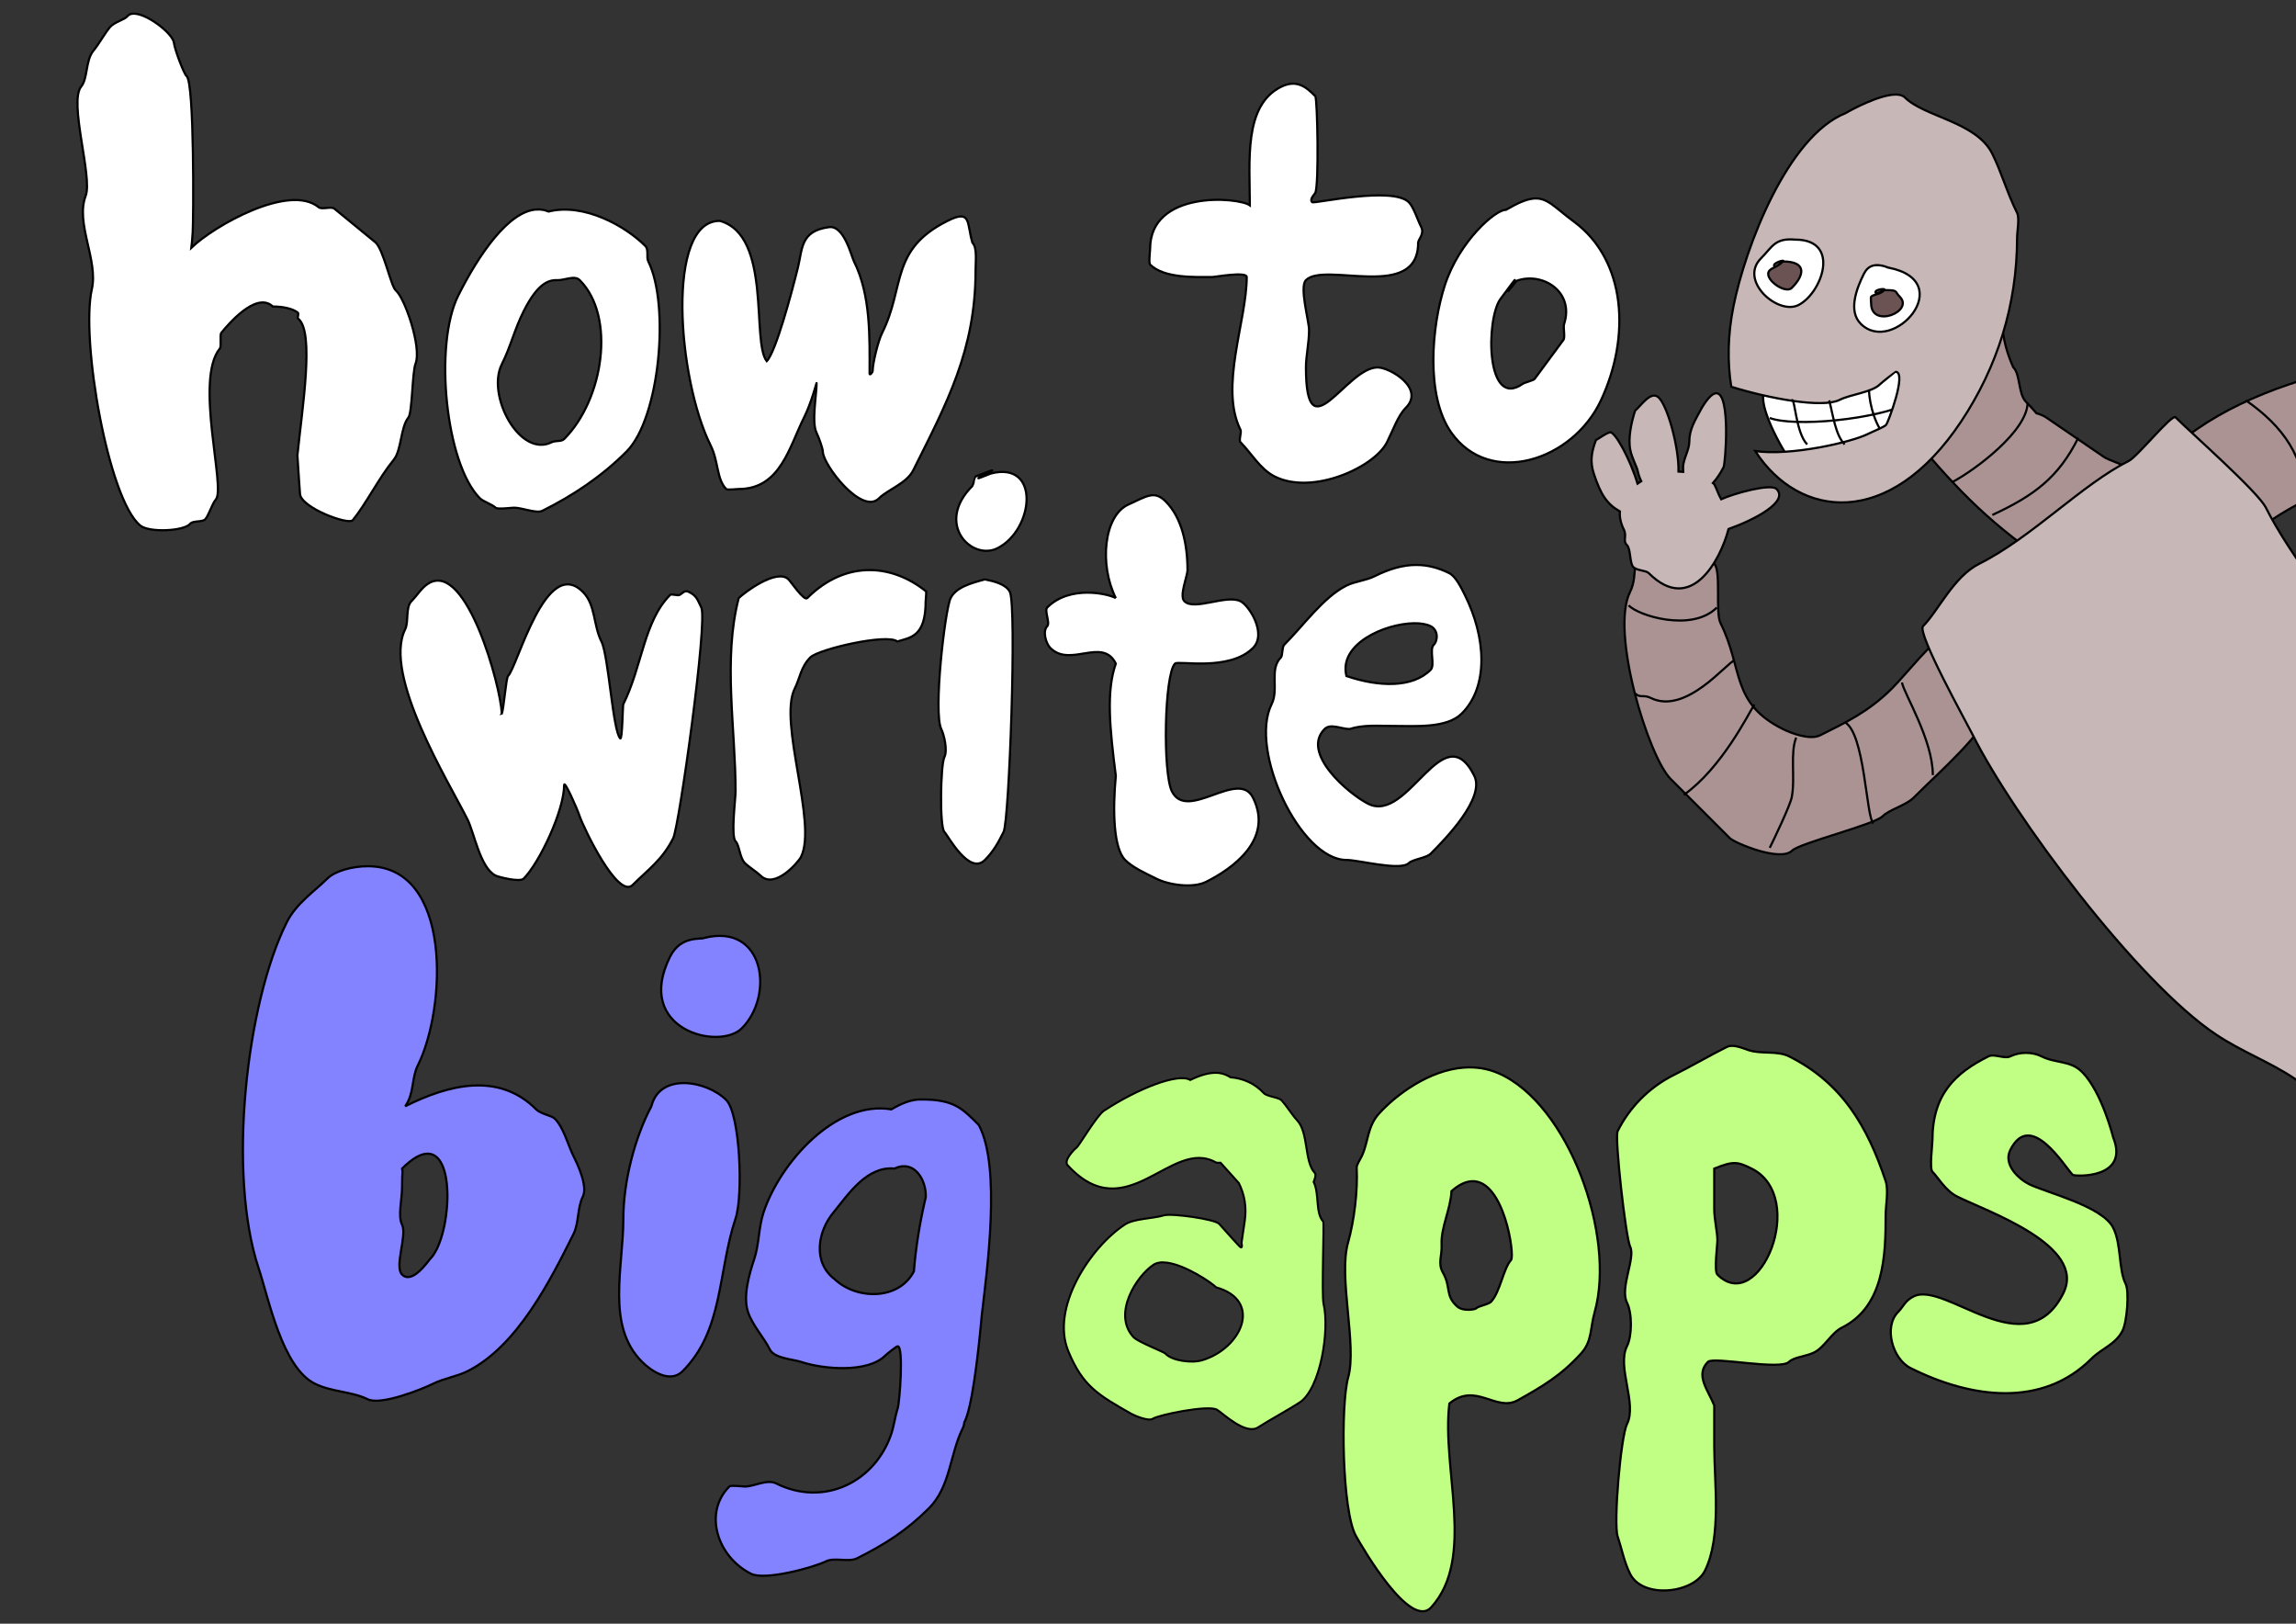 <?xml version="1.0" encoding="UTF-8" standalone="no"?>
<!-- Created with Inkscape (http://www.inkscape.org/) -->

<svg
   xmlns:dc="http://purl.org/dc/elements/1.1/"
   xmlns:cc="http://creativecommons.org/ns#"
   xmlns:rdf="http://www.w3.org/1999/02/22-rdf-syntax-ns#"
   xmlns:svg="http://www.w3.org/2000/svg"
   xmlns="http://www.w3.org/2000/svg"
   xmlns:sodipodi="http://sodipodi.sourceforge.net/DTD/sodipodi-0.dtd"
   xmlns:inkscape="http://www.inkscape.org/namespaces/inkscape"
   width="1052.362"
   height="744.094"
   id="svg2"
   version="1.1"
   inkscape:version="0.48.1 r9760"
   sodipodi:docname="how_to_write_big_apps.svg"
   inkscape:export-filename="/home/substack/media/vector/do_not_write_big_apps/how_to_write_big_apps.png"
   inkscape:export-xdpi="87.569527"
   inkscape:export-ydpi="87.569527">
  <rect width="100%" height="100%" fill="#333333" stroke="none"/>
  <defs
     id="defs4" />
  <sodipodi:namedview
     id="base"
     pagecolor="#abf1da"
     bordercolor="#666666"
     borderopacity="1.0"
     inkscape:pageopacity="1"
     inkscape:pageshadow="2"
     inkscape:zoom="0.49497475"
     inkscape:cx="715.41332"
     inkscape:cy="271.67069"
     inkscape:document-units="px"
     inkscape:current-layer="layer1"
     showgrid="false"
     inkscape:window-width="1364"
     inkscape:window-height="766"
     inkscape:window-x="0"
     inkscape:window-y="0"
     inkscape:window-maximized="0" />
  <g
     inkscape:label="Layer 1"
     inkscape:groupmode="layer"
     id="layer1"
     transform="translate(0,-308.268)">
    <path
       style="fill:#ffffff;stroke:#000000;stroke-width:1px;stroke-linecap:butt;stroke-linejoin:miter;stroke-opacity:1;fill-opacity:1"
       d="m 807.112,170.328 c -0.023,-0.978 1.01,3.462 1.01,12.122 0,8.513 10.958,28.131 16.162,33.335 0.074,0.074 7.488,-3.239 9.091,-4.041 6.702,-3.351 18.418,-3.266 23.234,-8.081 3.911,-3.911 19.792,-2.62 24.244,-7.071 1.77,-1.77 2.689,-34.686 1.01,-36.365 -1.351,-1.351 -9.405,2.02 -11.112,2.02 -21.536,0 -41.877,12.434 -63.64,8.081 z"
       id="path4309"
       inkscape:connector-curvature="0"
       transform="translate(0,308.268)" />
    <path
       style="fill:#ac9393;fill-opacity:1;stroke:#000000;stroke-width:1px;stroke-linecap:butt;stroke-linejoin:miter;stroke-opacity:1"
       d="m 911.438,139.812 c -5.395,5.395 -23.118,30.73 -26,43.125 -5.098,5.469 -10.009,11.368 -12.125,13.25 20.99,24.926 35.472,41.334 63.781,60.656 5.535,3.778 7.7,8.933 12.469,12.188 0.744,0.508 35.728,-41.588 39.188,-46.656 2.388,-3.499 -21.104,-10.696 -24.25,-12.844 -8.199,-5.596 -18.248,-12.49 -26.688,-18.25 -1.251,-0.854 -2.785,-1.426 -4.438,-1.906 -2.196,-2.64 -4.531,-4.999 -4.812,-5.281 -3.523,-3.523 -2.543,-12.543 -5.719,-15.719 -0.028,-0.028 -0.066,-0.035 -0.094,-0.062 -5.95,-13.519 -4.48,-19.76 -7.272,-33.551 z"
       transform="translate(0,308.268)"
       id="path4074"
       inkscape:connector-curvature="0"
       sodipodi:nodetypes="cccssssscssccc" />
    <path
       style="fill:#ffffff;stroke:#000000;stroke-width:1px;stroke-linecap:butt;stroke-linejoin:miter;stroke-opacity:1"
       d="m 60.472,314.587 c -0.85,0.134 -1.544,0.49 -2.056,1.114 -1.344,1.639 -6.097,2.662 -8.099,5.104 -2.372,2.893 -4.975,7.637 -7.566,10.798 -3.587,4.375 -2.448,12.571 -5.541,16.344 -5.81,7.087 5.326,41.508 2.066,50.04 -4.823,12.623 5.828,29.526 2.823,42.774 -5.216,22.997 7.469,96.271 22.191,108.341 4.096,3.358 20.094,2.606 22.905,-0.824 1.281,-1.562 5.668,-0.57 6.949,-2.133 1.723,-2.101 2.932,-6.748 4.847,-9.084 4.452,-5.431 -9.908,-54.834 1.764,-69.073 0.887,-1.083 -0.162,-6.181 0.725,-7.263 3.123,-3.81 15.588,-18.566 23.178,-12.344 0.133,0.109 0.283,0.233 0.413,0.367 4.571,-0.07 9.272,1.03 11.391,2.766 0.737,0.604 -0.453,2.257 0.283,2.861 7.48,6.132 1.731,41.154 -0.433,62.535 0.583,8.604 0.956,15.364 1.196,17.781 0.626,6.321 22.221,14.337 24.171,11.957 6.081,-7.418 11.947,-19.348 18.799,-27.706 3.554,-4.335 3.122,-14.962 6.692,-19.316 1.847,-2.253 1.718,-20.591 3.298,-24.727 2.883,-7.545 -4.98,-30.199 -9.069,-33.551 -2.201,-1.804 -5.708,-19.052 -9.376,-22.058 l -18.729,-15.354 c -1.562,-1.281 -5.701,0.556 -7.263,-0.725 -13.446,-11.023 -47.911,8.516 -58.327,18.588 0.162,-1.164 0.358,-3.284 0.613,-7.126 0.344,-5.17 0.843,-68.542 -2.78,-71.512 -1.302,-1.068 -5.536,-12.46 -5.809,-15.22 -0.436,-4.399 -13.303,-14.296 -19.254,-13.355 z"
       id="path2985"
       inkscape:connector-curvature="0" />
    <path
       style="fill:#ffffff;fill-opacity:1;stroke:#000000;stroke-width:1px;stroke-linecap:butt;stroke-linejoin:miter;stroke-opacity:1"
       d="m 245.996,404.272 c -12.842,0.656 -26.551,20.633 -36,39.531 -11.118,22.235 -5.911,76.933 10,92.844 1.472,1.472 5.684,2.809 7.156,4.281 0.863,0.863 7.208,0 8.562,0 3.519,0 10.19,2.764 12.844,1.438 13.949,-6.974 26.954,-15.517 38.594,-27.156 15.373,-15.373 19.855,-67.414 10,-87.125 -1.043,-2.086 0.402,-5.317 -1.438,-7.156 -9.097,-9.097 -28.075,-19.77 -44.281,-15.719 -1.785,-0.754 -3.603,-1.031 -5.438,-0.938 z m 16.406,31.344 c 1.279,-0.069 2.429,0.147 3.312,1.031 16.645,16.645 10.937,54.751 -7.156,72.844 -1.267,1.267 -3.966,0.577 -5.688,1.438 -14.658,7.329 -29.996,-21.477 -22.875,-35.719 4.142,-8.284 5.661,-15.603 10,-24.281 6.89,-13.781 12.142,-14.409 15.719,-14.281 2.083,0 4.556,-0.916 6.688,-1.031 z"
       id="path2990"
       inkscape:connector-curvature="0" />
    <path
       style="fill:#ffffff;fill-opacity:1;stroke:#000000;stroke-width:1px;stroke-linecap:butt;stroke-linejoin:miter;stroke-opacity:1"
       d="m 330,409.505 c -25.057,-0.383 -19.442,72.544 -4.286,102.857 3.667,7.333 2.713,15.57 7.143,20 0.557,0.557 4.843,0 5.714,0 19.061,0 23.093,-19.043 30,-32.857 3.386,-6.772 5.714,-16.098 5.714,-15.714 0,5.473 -2.405,18.047 0,22.857 1.104,2.207 2.857,7.263 2.857,8.571 0,5.911 17.853,29.289 25.714,21.429 4.088,-4.088 12.692,-6.812 15.714,-12.857 15.311,-30.623 28.571,-55.17 28.571,-91.429 0,-4.43 0.828,-10.601 -1.429,-12.857 -2.696,-8.727 -0.258,-15.668 -11.429,-10 -26.38,13.19 -19.345,30.118 -30,51.429 -1.873,3.745 -4.286,13.948 -4.286,17.143 0,0.952 -1.429,2.381 -1.429,1.429 0,-16.225 0.675,-35.792 -7.143,-51.429 -1.219,-2.438 -4.508,-16.619 -11.429,-15.714 -13.147,1.718 -12.147,9.891 -14.286,18.571 -2.857,11.598 -10.143,38.715 -14.286,42.857 -7.099,-9.152 2.467,-57.502 -21.429,-64.286 z"
       id="path2995"
       inkscape:connector-curvature="0"
       sodipodi:nodetypes="cssssssssssccsssssscc" />
    <path
       style="fill:#ffffff;fill-opacity:1;stroke:#000000;stroke-width:1px;stroke-linecap:butt;stroke-linejoin:miter;stroke-opacity:1"
       d="m 572.857,402.362 c -5.25,-3.801 -45.714,-7.081 -45.714,20 0,1.119 -0.713,6.43 0,7.143 6.415,6.415 20.869,5.714 28.571,5.714 0.981,0 15.714,-2.646 15.714,0 0,20.12 -12.633,50.448 -2.857,70 0.595,1.189 -0.906,4.808 0,5.714 4.83,4.83 9.04,12.377 15.714,15.714 17.4,8.7 45.725,-4.306 51.429,-15.714 2.822,-5.644 5.065,-12.207 8.571,-15.714 9.059,-9.059 -7.339,-18.571 -12.857,-18.571 -14.506,0 -32.857,40.199 -32.857,0 0,-5.243 1.429,-11.145 1.429,-17.143 0,-4.104 -4.518,-19.767 -1.429,-22.857 C 607.267,427.953 650,446.6 650,419.505 c 0,-1.494 2.976,-4.048 1.429,-7.143 -1.857,-3.713 -3.5,-9.214 -5.714,-11.429 -7.416,-7.416 -43.489,0.796 -44.286,0 -1.341,-1.341 1.079,-3.587 1.429,-4.286 1.743,-3.486 0.98,-43.305 0,-44.286 -3.705,-3.705 -8.163,-8.061 -15.714,-4.286 -17.201,8.601 -14.286,34.033 -14.286,54.286 z"
       id="path2997"
       inkscape:connector-curvature="0" />
    <path
       style="fill:#ffffff;fill-opacity:1;stroke:#000000;stroke-width:1px;stroke-linecap:butt;stroke-linejoin:miter;stroke-opacity:1"
       d="m 702.372,399.321 c -3.048,0.413 -6.812,2 -12.124,5.112 -4.69,-0.201 -21.448,14.361 -28.01,34.556 -6.084,18.724 -8.916,50.645 2.924,67.473 17.708,25.169 55.599,13.025 68.582,-14.657 13.711,-29.235 11.633,-64.253 -12.341,-81.951 -9.038,-6.672 -12.326,-11.442 -19.031,-10.534 z m -8.045,37.238 c -0.068,0.389 -7.446,10.957 0.816,0.383 11.76,-4.251 26.601,4.92 21.757,19.825 -0.518,1.594 0.587,6.05 -0.325,7.286 l -13.203,17.884 c -0.445,0.602 -4.639,1.674 -5.446,2.242 -17.041,11.989 -16.874,-29.863 -10.19,-38.917 5.139,-6.961 6.621,-8.88 6.59,-8.703 z"
       id="path2999"
       inkscape:connector-curvature="0" />
    <path
       style="fill:#ffffff;fill-opacity:1;stroke:#000000;stroke-width:1px;stroke-linecap:butt;stroke-linejoin:miter;stroke-opacity:1"
       d="m 230,635.219 c -0.64,-13.067 -15.953,-68.452 -32.857,-60 -3.614,1.807 -5.851,5.851 -8.571,8.571 -2.749,2.749 -1.19,9.523 -2.857,12.857 -10.449,20.897 20.117,70.235 28.571,87.143 3.099,6.197 5.807,22.189 12.857,25.714 1.393,0.696 11.12,3.166 12.857,1.429 7.292,-7.292 18.571,-31.285 18.571,-42.857 0,-2.697 5.937,10.668 7.143,14.286 1.64,4.92 17.482,38.233 24.286,31.429 6.826,-6.826 13.597,-11.48 18.571,-21.429 2.697,-5.394 15.922,-99.585 12.857,-105.714 -1.844,-3.688 -2.013,-5.292 -5.714,-7.143 -1.957,-0.978 -2.969,0.77 -4.286,1.429 -0.863,0.431 -3.625,-0.66 -4.286,0 -12.017,12.017 -12.848,32.84 -21.429,50 -0.343,0.685 -0.439,16.704 -1.429,15.714 -3.404,-3.404 -5.362,-37.867 -8.571,-44.286 -3.902,-7.803 -2.633,-16.919 -8.571,-22.857 -16.956,-16.956 -29.858,34.144 -34.286,38.571 -0.924,0.924 -1.98,15.389 -2.857,17.143 z"
       id="path3004"
       inkscape:connector-curvature="0" />
    <path
       style="fill:#ffffff;fill-opacity:1;stroke:#000000;stroke-width:1px;stroke-linecap:butt;stroke-linejoin:miter;stroke-opacity:1"
       d="m 398.804,569.518 c -9.919,-0.066 -19.96,3.991 -28.812,12.844 -1.463,1.463 -7.423,-7.423 -8.562,-8.562 -5.287,-5.287 -20.395,6.114 -22.844,8.562 -7.301,28.024 -1.438,59.722 -1.438,88.562 0,3.369 -2.232,20.643 0,22.875 1.781,1.781 1.87,7.588 4.281,10 1.585,1.585 5.815,4.378 7.156,5.719 6.441,6.441 17.292,-6.052 18.562,-8.594 7.604,-15.208 -10.539,-61.798 -2.875,-77.125 2.443,-4.887 2.743,-9.868 7.156,-14.281 3.797,-3.797 35.244,-11.05 39.844,-7.281 6.112,-1.844 13,-2.206 13,-18.438 0,-0.62 0.288,-2.965 0.25,-4.469 -7.831,-6.297 -16.733,-9.753 -25.719,-9.812 z"
       id="path3006"
       inkscape:connector-curvature="0" />
    <path
       style="fill:#ffffff;fill-opacity:1;stroke:#000000;stroke-width:1px;stroke-linecap:butt;stroke-linejoin:miter;stroke-opacity:1"
       d="m 451.429,573.791 c -6.678,1.789 -13.262,3.666 -15.714,8.571 -2.565,5.13 -8.041,52.49 -4.286,60 1.225,2.45 2.991,9.732 1.429,12.857 -1.783,3.566 -2.275,32.011 0,34.286 1.603,1.603 11.335,20.094 18.571,12.857 3.892,-3.892 6.019,-7.752 8.571,-12.857 2.6,-5.2 6.08,-103.554 2.857,-110 -1.777,-3.553 -7.324,-4.893 -11.429,-5.714 z"
       id="path3008"
       inkscape:connector-curvature="0" />
    <path
       style="fill:#ffffff;fill-opacity:1;stroke:#000000;stroke-width:1px;stroke-linecap:butt;stroke-linejoin:miter;stroke-opacity:1"
       d="m 454.286,525.219 c -18.49,7.492 14.546,-7.247 -7.143,1.429 -0.071,0.028 -1.254,4.111 -1.429,4.286 -17.366,17.366 -0.325,34.448 11.429,28.571 16.643,-8.321 20.017,-40.004 -2.857,-34.286 z"
       id="path3010"
       inkscape:connector-curvature="0" />
    <path
       style="fill:#ffffff;fill-opacity:1;stroke:#000000;stroke-width:1px;stroke-linecap:butt;stroke-linejoin:miter;stroke-opacity:1"
       d="m 511.429,582.362 c -3.569,-2.036 -21.092,-6.051 -31.429,4.286 -1.429,1.429 1.429,7.143 0,8.571 -2.255,2.255 -0.617,7.955 1.429,10 9.181,9.181 23.84,-5.177 30,7.143 -4.483,12.685 -2.773,29.75 0,51.429 -1.498,15.783 -1.103,33.183 4.286,38.571 3.477,3.477 8.919,5.888 14.286,8.571 5.698,2.849 16.655,4.53 22.857,1.429 11.577,-5.789 31.12,-19.189 21.429,-38.571 -6.673,-13.345 -30.099,11.23 -37.143,-2.857 -4.249,-8.497 -3.5,-53.642 1.429,-58.571 1.482,-1.482 24.883,3.688 35.714,-7.143 6.501,-6.501 -1.696,-19.419 -5.714,-21.429 -6.466,-3.233 -21.195,4.519 -25.714,0 -2.464,-2.464 1.429,-11.494 1.429,-14.286 0,-11.64 -2.552,-23.981 -10,-31.429 -5.165,-5.165 -8.446,-2.538 -17.143,1.429 -11.201,5.108 -13.402,27.481 -5.714,42.857 z"
       id="path3038"
       inkscape:connector-curvature="0"
       sodipodi:nodetypes="csssccssssssssssssc" />
    <path
       style="fill:#ffffff;fill-opacity:1;stroke:#000000;stroke-width:1px;stroke-linecap:butt;stroke-linejoin:miter;stroke-opacity:1"
       d="m 649.321,567.165 c -6.315,-0.032 -12.611,1.837 -19.312,5.188 -3.864,1.932 -9.011,2.349 -12.875,4.281 -10.547,5.273 -19.671,18.265 -28.562,27.156 -0.937,0.937 -0.722,5.003 -1.438,5.719 -5.531,5.531 -0.827,14.529 -4.281,21.438 -10.559,21.117 13.106,71.406 34.281,71.406 5.46,0 24.85,5.181 28.594,1.438 1.708,-1.708 8.078,-2.359 10,-4.281 6.708,-6.708 25.093,-25.532 20,-35.719 -14.225,-28.451 -30.125,22.078 -48.594,12.844 -8.873,-4.437 -31.049,-23.232 -20,-34.281 2.694,-2.694 7.628,0 11.438,0 6.471,-2.062 13.286,-1.406 20,-1.406 10.372,0 24.565,1.153 31.438,-5.719 12.504,-12.504 11.011,-35.071 1.406,-54.281 -1.536,-3.072 -4.118,-8.497 -7.125,-10 -5.137,-2.568 -10.057,-3.756 -14.969,-3.781 z m -1.312,26.719 c 3.108,-0.055 5.815,0.392 7.719,1.344 3.561,1.781 3.373,6.596 1.406,8.562 -2.143,2.143 0.737,9.295 -1.406,11.438 -8.285,8.285 -23.538,7.952 -38.594,2.844 -3.666,-14.663 17.406,-23.947 30.875,-24.188 z"
       id="path3069"
       inkscape:connector-curvature="0" />
    <path
       style="fill:#8383ff;fill-opacity:1;stroke:#000000;stroke-width:1px;stroke-linecap:butt;stroke-linejoin:miter;stroke-opacity:1"
       d="m 168.567,705.232 c -6.902,0 -14.974,2.099 -18.562,5.688 -5.554,5.554 -14.199,11.274 -18.562,20 -18.684,37.368 -27.269,115.411 -12.875,158.594 4.585,13.754 10.716,45.342 25.719,52.844 7.656,3.828 17.116,3.573 24.281,7.156 5.881,2.94 24.749,-4.531 30,-7.156 4.837,-2.418 10.786,-3.252 15.719,-5.719 22.979,-11.49 38.277,-42.272 48.562,-62.844 2.584,-5.168 1.69,-11.975 4.281,-17.156 2.384,-4.769 -2.434,-14.869 -4.281,-18.562 -2.516,-5.031 -4.458,-13.051 -8.562,-17.156 -1.499,-1.499 -6.329,-2.048 -8.562,-4.281 -17.153,-17.153 -40.027,-11.393 -60,-1.406 4.161,-5.834 2.896,-12.949 5.719,-18.594 13.192,-26.383 15.983,-91.406 -22.875,-91.406 z m 27.562,131.719 c 13.205,0.234 10.283,38.998 1,48.281 -0.844,0.844 -8.143,11.825 -12.844,7.125 -3.665,-3.665 2.411,-18.022 0,-22.844 -2.019,-4.039 0,-11.474 0,-17.156 0,-3.893 0.097,-6.069 0.219,-7.25 -0.071,-0.445 -0.138,-0.786 -0.219,-1.312 4.882,-4.882 8.796,-6.898 11.844,-6.844 z"
       id="path3113"
       inkscape:connector-curvature="0" />
    <path
       style="fill:#8383ff;fill-opacity:1;stroke:#000000;stroke-width:1px;stroke-linecap:butt;stroke-linejoin:miter;stroke-opacity:1"
       d="m 298.571,815.219 c -7.747,14.554 -12.857,34.832 -12.857,51.429 0,22.709 -8.038,49.105 8.571,65.714 4.119,4.119 12.777,10.081 18.571,4.286 18.748,-18.748 16.106,-45.46 24.286,-70 3.561,-10.682 2.079,-47.921 -4.286,-54.286 -8.921,-8.921 -30.399,-12.688 -34.286,2.857 z"
       id="path3117"
       inkscape:connector-curvature="0" />
    <path
       style="fill:#8383ff;fill-opacity:1;stroke:#000000;stroke-width:1px;stroke-linecap:butt;stroke-linejoin:miter;stroke-opacity:1"
       d="m 322.857,738.076 c -1.209,0.866 -10.773,-1.312 -15.714,8.571 -16.736,33.471 22.485,43.229 32.857,32.857 15.012,-15.012 10.43,-48.322 -17.143,-41.429 z"
       id="path3119"
       inkscape:connector-curvature="0" />
    <path
       style="fill:#8383ff;fill-opacity:1;stroke:#000000;stroke-width:1px;stroke-linecap:butt;stroke-linejoin:miter;stroke-opacity:1"
       d="m 421.688,812.125 c -3.591,0.036 -7.894,1.393 -13.125,4.531 -25.498,-4.303 -50.988,24.402 -58.562,47.125 -2.36,7.08 -2.021,14.655 -4.281,21.438 -2.133,6.4 -5.331,16.914 -2.875,24.281 2.048,6.144 7.207,11.57 10,17.156 2.09,4.179 10.603,4.482 14.312,5.719 10.207,3.402 30.515,5.172 38.562,-2.875 0.628,-0.628 5.149,-4.281 5.719,-4.281 2.869,0 0.903,25.854 0,28.562 -1.212,3.637 -1.626,7.691 -2.875,11.438 -7.378,22.133 -30.843,33.844 -52.844,22.844 -4.142,-2.071 -10.132,1.438 -14.281,1.438 -1.119,0 -6.443,-0.713 -7.156,0 -11.986,11.986 -5.57,32.215 10,40 6.4,3.2 28.765,-2.961 34.281,-5.719 3.892,-1.946 10.367,0.551 14.281,-1.406 12.499,-6.25 22.632,-12.632 32.875,-22.875 9.984,-9.984 9.529,-24.746 15.719,-37.125 0.301,-0.603 0.459,-1.357 0.531,-2.219 8.2e-4,-0.01 -7.9e-4,-0.021 0,-0.031 3.429,-6.311 6.241,-29.55 8.031,-49.188 2.289,-19.852 9.016,-67.987 -1.406,-87.156 -7.581,-7.581 -11.344,-11.814 -26.906,-11.656 z m -7.719,30.594 c 6.669,-0.317 10.648,7.58 10.344,14.188 -2.649,11.279 -4.505,22.389 -5.438,34 -6.894,13.352 -26.346,13.076 -36.344,3.562 -10.186,-7.666 -7.782,-22.062 -0.344,-30.781 6.914,-8.588 15.323,-21.113 27.812,-19.906 1.409,-0.682 2.734,-1.004 3.969,-1.062 z"
       id="path3121"
       inkscape:connector-curvature="0" />
    <path
       style="fill:#c0ff83;stroke:#000000;stroke-width:0.92px;stroke-linecap:butt;stroke-linejoin:miter;stroke-opacity:1;fill-opacity:1"
       d="m 558.7,799.992 c -0.289,-0.035 -0.571,-0.051 -0.872,-0.066 -3.215,-0.161 -7.17,0.78 -12.291,3.255 -5.476,-3.36 -24.177,3.993 -39.53,14.091 -3.33,2.191 -11.472,16.188 -12.58,16.917 -0.608,0.4 -6.216,5.753 -4.063,8.095 27.077,29.454 47.433,-12.873 67.878,-1.342 0.401,0.226 1.318,0.203 2.209,0.181 l 8.383,9.332 c 2.445,4.943 3.68,10.677 2.676,17.466 l -1.42,9.6 c -0.118,0.799 0.588,2.513 -0.357,2.413 -0.43,-0.045 -8.351,-9.084 -9.929,-10.801 -2.009,-2.185 -21.816,-4.947 -25.31,-3.904 -5.24,1.564 -13.716,1.445 -17.912,4.205 -15.817,10.404 -34.222,38.151 -25.888,58.132 6.533,15.663 13.165,19.758 28.897,28.632 1.256,0.708 7.76,3.562 9.744,2.257 2.814,-1.851 25.43,-6.429 29.404,-4.188 2.538,1.432 13.142,11.908 18.961,8.08 4.224,-2.778 14.255,-8.263 18.971,-11.365 9.563,-6.29 13.82,-33.161 10.99,-45.136 -0.988,-4.179 0.354,-37.188 -0.178,-37.767 -3.676,-3.999 -1.678,-12.727 -4.37,-18.151 0.669,-1.728 1.2,-3.384 0.462,-4.187 -4.787,-5.207 -2.794,-18.355 -7.951,-23.964 -2.687,-2.923 -4.599,-6.373 -7.286,-9.296 -1.269,-1.38 -6.636,-1.677 -8.139,-3.312 -4.14,-4.503 -9.65,-6.791 -15.217,-7.205 -1.528,-1.016 -3.261,-1.73 -5.283,-1.971 z m -23.876,86.902 c 8.555,1.113 20.419,9.113 22.577,11.313 21.622,6.099 11.639,28.041 -6.392,33.422 -5.021,1.499 -13.92,0.144 -16.814,-3.005 -0.898,-0.977 -12.584,-5.315 -14.713,-7.631 -9.708,-10.56 1.413,-27.993 9.214,-33.123 1.589,-1.045 3.733,-1.288 6.128,-0.977 z"
       id="path3163"
       inkscape:connector-curvature="0" />
    <path
       style="fill:#c0ff83;stroke:#000000;stroke-width:1px;stroke-linecap:butt;stroke-linejoin:miter;stroke-opacity:1;fill-opacity:1"
       d="m 670.991,797.508 c -15.93,1.166 -31.055,12.403 -38.924,21.081 -5.264,5.805 -4.926,12.781 -7.646,18.958 -0.926,2.102 -2.664,4.391 -2.592,5.852 0.525,10.738 -1.105,24.149 -4.008,34.518 -4.411,15.76 4.215,46.9 0.127,61.505 -3.562,12.725 -2.847,61.379 3.555,72.757 2.995,5.324 24.918,43.212 34.509,32.636 20.435,-22.535 4.666,-63.193 8.298,-93.36 12.173,-10.094 21.382,4.102 31.4,-1.534 11.23,-6.318 19.707,-11.206 28.988,-21.44 5.085,-5.607 4.037,-11.159 6.209,-18.919 9.848,-35.182 -12.067,-95.349 -43.953,-109.392 -5.252,-2.313 -10.651,-3.051 -15.961,-2.662 z m 3.546,52.077 c 14.844,-0.827 19.902,34.073 18.035,36.132 -3.522,3.884 -4.937,14.458 -9.082,19.028 -1.283,1.415 -5.874,1.938 -7.009,3.19 -0.324,0.358 -5.88,1.499 -8.621,-0.987 -5.667,-5.139 -2.629,-8.578 -6.479,-15.421 -2.503,-4.449 -0.371,-7.584 -0.628,-12.86 -0.385,-7.88 4.128,-16.155 4.527,-24.531 3.44,-3.039 6.509,-4.398 9.258,-4.551 z"
       id="path3171"
       inkscape:connector-curvature="0" />
    <path
       style="fill:#c0ff83;stroke:#000000;stroke-width:1px;stroke-linecap:butt;stroke-linejoin:miter;stroke-opacity:1;fill-opacity:1"
       d="M 793.25 479.312 C 792.596 479.367 791.991 479.536 791.438 479.812 C 783.273 483.895 775.518 488.475 767.156 492.656 C 755.761 498.354 746.839 507.573 741.438 518.375 C 739.967 521.316 745.203 567.344 747.156 571.25 C 749.77 576.477 742.33 590.159 745.719 596.938 C 748.114 601.727 748.114 612.148 745.719 616.938 C 740.957 626.461 750.481 643.132 745.719 652.656 C 742.874 658.346 739.447 698.122 741.438 704.094 C 743.385 709.937 744.405 715.748 747.156 721.25 C 752.949 732.835 776.208 730.272 781.438 719.812 C 789.144 704.4 785.719 679.298 785.719 662.656 L 785.719 644.094 C 782.912 637.077 776.822 630.116 782.844 624.094 C 785.372 621.565 815.976 628.118 820 624.094 C 822.196 621.898 827.833 621.615 831.438 619.812 C 836.426 617.318 839.253 610.889 844.281 608.375 C 863.681 598.675 864.281 575.028 864.281 556.938 C 864.281 552.494 865.684 545.46 864.281 541.25 C 855.929 516.194 844.321 496.254 820 484.094 C 814.539 481.363 807.277 483.197 801.438 481.25 C 799.605 480.639 796.085 479.075 793.25 479.312 z M 795.031 533 C 797.421 533.016 799.544 533.881 802.844 535.531 C 829.018 548.619 806.37 603.307 787.156 584.094 C 785.563 582.501 787.156 570.878 787.156 568.375 C 787.156 564.36 785.719 558.962 785.719 554.094 L 785.719 535.531 C 790.004 533.817 792.642 532.984 795.031 533 z "
       id="path3189"
       transform="translate(0,308.268)" />
    <path
       style="fill:#c0ff83;stroke:#000000;stroke-width:1px;stroke-linecap:butt;stroke-linejoin:miter;stroke-opacity:1;fill-opacity:1"
       d="m 968.571,829.505 c 0.176,0.763 -5.002,-20.716 -14.286,-30 -5.388,-5.388 -11.887,-3.801 -18.571,-7.143 -4.237,-2.119 -10.048,-2.119 -14.286,0 -2.667,1.333 -7.333,-1.333 -10,0 -15.326,7.663 -25.714,17.406 -25.714,38.571 0,1.937 -1.418,12.868 0,14.286 2.602,2.602 5.897,8.663 11.429,11.429 13.421,6.711 59.534,22.36 48.571,44.286 -17.139,34.277 -54.102,-5.806 -68.571,1.429 -4.103,2.052 -4.725,4.725 -7.143,7.143 -6.767,6.767 -2.605,21.555 5.714,25.714 27.886,13.943 60.396,18.175 82.857,-4.286 4.787,-4.787 11.132,-6.55 14.286,-12.857 2.083,-4.167 3.114,-18.059 1.429,-21.429 -3.34,-6.679 -1.88,-18.047 -5.714,-25.714 -5.008,-10.016 -30.92,-16.174 -38.571,-20 -4.526,-2.263 -12.014,-8.828 -8.571,-15.714 9.296,-18.592 24.864,7.721 28.571,11.429 0.77,0.77 26.258,2.072 18.571,-17.143 z"
       id="path3207"
       inkscape:connector-curvature="0" />
    <path
       style="fill:#ac9393;stroke:#000000;stroke-width:1px;stroke-linecap:butt;stroke-linejoin:miter;stroke-opacity:1"
       d="m 978.571,226.952 c 25.75,-47.589 106.966,-65.714 164.286,-65.714 3.467,0 4.87,19.482 5.714,22.857 0.543,2.172 6.828,17.457 5.714,18.571 -4.335,4.335 -45.958,4.408 -54.286,8.571 -3.887,1.943 -9.075,0.966 -12.857,2.857 -11.78,5.89 -20.745,10.373 -31.429,15.714 -8.357,4.179 -19.578,11.006 -27.143,18.571 -3.265,3.265 -13.215,22.678 -21.428,18.571 -8.74,-4.37 -10.444,-20.444 -15.714,-25.714 -4.536,-4.536 -7.723,-5.729 -12.857,-14.286 z"
       id="path4005"
       inkscape:connector-curvature="0"
       transform="translate(0,308.268)" />
    <path
       style="fill:#ac9393;stroke:#000000;stroke-width:1px;stroke-linecap:butt;stroke-linejoin:miter;stroke-opacity:1"
       d="m 898.571,288.38 c -1.905,0.476 -3.958,0.551 -5.714,1.429 -7.001,3.501 -19.2,19.2 -25.714,25.714 -10.653,10.653 -21.29,15.645 -32.857,21.429 -4.794,2.397 -13.576,-1.074 -17.143,-2.857 -23.924,-11.962 -18.105,-27.639 -28.571,-48.571 -2.428,-4.856 0.404,-23.882 -2.857,-27.143 -7.003,-7.003 -16.562,-15.29 -30,-8.571 -9.34,4.67 -4.343,12.972 -8.571,21.429 -9.216,18.431 8.473,75.616 18.571,85.714 8.335,8.335 17.801,17.801 27.143,27.143 2.233,2.233 23.216,11.069 28.571,5.714 3.485,-3.485 37.577,-11.863 41.429,-15.714 3.117,-3.117 10.723,-5.008 14.286,-8.571 13.815,-13.815 30.039,-27.22 38.571,-44.286 2.104,-4.208 -4.286,-8.463 -4.286,-11.429 0,-7.286 -4.648,-18.145 -12.857,-21.429 z"
       id="path4033"
       inkscape:connector-curvature="0"
       transform="translate(0,308.268)" />
    <path
       style="fill:#c8b7b7;fill-opacity:1;stroke:#000000;stroke-width:1px;stroke-linecap:butt;stroke-linejoin:miter;stroke-opacity:1"
       d="m 786.835,488.486 c -1.641,-0.125 -3.878,1.777 -6.844,6.719 -3.002,5.66 -5.719,9.552 -5.719,15.719 0,3.4 -2.844,8.038 -2.844,11.438 0,0.753 0.029,1.45 0.062,2.125 -0.713,-0.072 -1.438,-0.105 -2.156,-0.125 0.252,-11.291 -5.358,-31.529 -9.562,-34.312 -3.392,-2.246 -7.342,3.722 -10.344,6.469 -1.748,5.45 -3.276,12.582 -2.188,17.938 0.756,3.719 3.008,7.727 3.375,9.531 0.353,1.738 0.926,3.339 1.625,4.781 -0.586,0.35 -1.14,0.739 -1.688,1.125 -3.317,-11.117 -10.451,-24.242 -12.719,-23.5 -2.308,0.755 -4.229,2.369 -6.344,3.562 -2.134,5.623 -2.741,9.962 -0.969,15.375 3.141,9.593 6.01,13.918 11.938,17.312 -0.18,2.609 0.365,5.387 1.812,8.281 1.536,3.073 -0.651,5.068 1.438,7.156 1.796,1.796 1.199,8.324 2.875,10 1.834,1.834 5.752,1.47 7.125,2.844 19.317,19.317 32.853,-5.973 36.562,-20.219 12.346,-4.411 27.72,-12.624 22,-18.344 -2.67,-2.67 -19.645,2.071 -25.375,4.688 -2.026,-3.664 -2.601,-6.725 -3.75,-7.438 1.804,-2.043 3.488,-4.539 4.844,-7.25 0.845,-1.689 3.283,-33.385 -3.156,-33.875 z"
       id="path4035"
       inkscape:connector-curvature="0" />
    <path
       style="fill:#c8b7b7;stroke:#000000;stroke-width:1px;stroke-linecap:butt;stroke-linejoin:miter;stroke-opacity:1"
       d="m 1085.714,820.934 c -5.745,2.516 -19.428,-8.666 -34.286,-18.571 -11.22,-7.48 -23.919,-12.136 -35.714,-20 -36.147,-24.098 -92.96,-100.206 -111.429,-137.143 -2.709,-5.419 -25.842,-47.015 -22.857,-50 6.969,-6.969 13.975,-22.702 25.714,-28.571 24.065,-12.032 47.191,-36.453 68.571,-47.143 4.02,-2.01 19.779,-21.65 21.429,-20 7.182,7.182 37.769,34.109 41.429,41.429 10.417,20.834 35.559,54.131 52.857,71.429 11.751,11.751 28.687,18.687 38.571,28.571"
       id="path4003"
       inkscape:connector-curvature="0" />
    <path
       style="fill:none;stroke:#000000;stroke-width:1px;stroke-linecap:butt;stroke-linejoin:miter;stroke-opacity:1"
       d="m 811.152,191.541 c 11.049,4.235 48.724,0.892 64.65,-7.071"
       id="path4311"
       inkscape:connector-curvature="0"
       transform="translate(0,308.268)" />
    <path
       style="fill:none;stroke:#000000;stroke-width:1px;stroke-linecap:butt;stroke-linejoin:miter;stroke-opacity:1"
       d="m 856.609,178.409 c 0.229,7.672 3.315,17.457 8.081,22.223"
       id="path4317"
       inkscape:connector-curvature="0"
       transform="translate(0,308.268)" />
    <path
       style="fill:#c8b7b7;fill-opacity:1;stroke:#000000;stroke-width:1px;stroke-linecap:butt;stroke-linejoin:miter;stroke-opacity:1"
       d="m 869.022,351.601 c -7.457,-0.074 -20.499,6.962 -23.062,8.5 -26.781,10.68 -46.064,61.697 -51.438,88.562 -2.645,13.223 -2.808,25.666 -1,36.844 17.808,5.531 41.876,9.89 49.594,6.031 5.224,-2.612 14.829,-3.423 18.562,-7.156 0.882,-0.882 7.019,-5.719 7.125,-5.719 5.475,0 -3.568,23.568 -4.281,24.281 -1.162,1.162 -6.156,3.078 -8.562,4.281 -7.329,3.665 -35.222,10.123 -51.469,7.75 20.113,31.068 61.363,35.986 94.312,-13.438 16.693,-25.04 25.719,-53.636 25.719,-84.312 0,-2.789 1.202,-9.003 0,-11.406 -4.616,-9.233 -7.112,-18.567 -11.406,-27.156 -7.288,-14.577 -31.106,-16.825 -40,-25.719 -0.927,-0.927 -2.373,-1.327 -4.094,-1.344 z"
       id="path4072"
       inkscape:connector-curvature="0" />
    <path
       style="fill:#ffffff;stroke:#000000;stroke-width:1px;stroke-linecap:butt;stroke-linejoin:miter;stroke-opacity:1;fill-opacity:1"
       d="m 822.857,109.809 c -9.415,-0.842 -10.503,3.361 -15.714,8.571 -10.252,10.252 7.708,26.146 17.143,21.429 10.782,-5.391 19.682,-30 -1.429,-30 z"
       id="path4135"
       inkscape:connector-curvature="0"
       transform="translate(0,308.268)" />
    <path
       style="fill:#ffffff;stroke:#000000;stroke-width:1px;stroke-linecap:butt;stroke-linejoin:miter;stroke-opacity:1;fill-opacity:1"
       d="m 865.714,122.666 c -6.281,-2.359 -9.507,-0.985 -11.429,2.857 -3.36,6.72 -7.264,17.022 -1.429,22.857 14.74,14.74 44.858,-19.314 12.857,-25.714 z"
       id="path4137"
       inkscape:connector-curvature="0"
       transform="translate(0,308.268)" />
    <path
       style="fill:none;stroke:#000000;stroke-width:1px;stroke-linecap:butt;stroke-linejoin:miter;stroke-opacity:1"
       d="m 894.995,220.835 c 10.393,-5.527 34.345,-23.407 34.345,-36.365"
       id="path4233"
       inkscape:connector-curvature="0"
       transform="translate(0,308.268)" />
    <path
       style="fill:none;stroke:#000000;stroke-width:1px;stroke-linecap:butt;stroke-linejoin:miter;stroke-opacity:1"
       d="m 913.178,235.988 c 19.412,-8.984 30.365,-17.294 39.396,-35.355"
       id="path4235"
       inkscape:connector-curvature="0"
       transform="translate(0,308.268)" />
    <path
       style="fill:none;stroke:#000000;stroke-width:1px;stroke-linecap:butt;stroke-linejoin:miter;stroke-opacity:1"
       d="m 1029.345,183.46 c 17.324,11.973 27.274,26.451 27.274,46.467"
       id="path4250"
       inkscape:connector-curvature="0"
       transform="translate(0,308.268)" />
    <path
       style="fill:none;stroke:#000000;stroke-width:1px;stroke-linecap:butt;stroke-linejoin:miter;stroke-opacity:1"
       d="m 1066.721,173.358 c 7.301,3.048 18.116,35.422 14.142,39.396 -0.966,0.966 -2.02,3.801 -2.02,6.061"
       id="path4252"
       inkscape:connector-curvature="0"
       transform="translate(0,308.268)" />
    <path
       style="fill:none;stroke:#000000;stroke-width:1px;stroke-linecap:butt;stroke-linejoin:miter;stroke-opacity:1"
       d="m 871.762,312.759 c 0.759,4.839 14.142,26.186 14.142,42.426"
       id="path4254"
       inkscape:connector-curvature="0"
       transform="translate(0,308.268)" />
    <path
       style="fill:none;stroke:#000000;stroke-width:1px;stroke-linecap:butt;stroke-linejoin:miter;stroke-opacity:1"
       d="m 845.498,330.942 c 9.244,4.882 9.774,43.109 13.132,46.467"
       id="path4256"
       inkscape:connector-curvature="0"
       transform="translate(0,308.268)" />
    <path
       style="fill:none;stroke:#000000;stroke-width:1px;stroke-linecap:butt;stroke-linejoin:miter;stroke-opacity:1"
       d="m 823.274,338.013 c -2.871,7.073 -0.354,18.536 -2.02,27.274 -0.741,3.887 -8.358,19.746 -10.102,23.234"
       id="path4258"
       inkscape:connector-curvature="0"
       transform="translate(0,308.268)"
       sodipodi:nodetypes="csc" />
    <path
       style="fill:none;stroke:#000000;stroke-width:1px;stroke-linecap:butt;stroke-linejoin:miter;stroke-opacity:1"
       d="m 804.081,631.129 c -2.821,4.603 -15.045,29.187 -32.325,41.416"
       id="path4273"
       inkscape:connector-curvature="0"
       sodipodi:nodetypes="cc" />
    <path
       style="fill:none;stroke:#000000;stroke-width:1px;stroke-linecap:butt;stroke-linejoin:miter;stroke-opacity:1"
       d="m 794.99,610.926 c -3.277,0.672 -22.269,25.231 -38.386,17.173 -3.266,-1.633 -4.855,0.196 -7.071,-2.02"
       id="path4275"
       inkscape:connector-curvature="0" />
    <path
       style="fill:none;stroke:#000000;stroke-width:1px;stroke-linecap:butt;stroke-linejoin:miter;stroke-opacity:1"
       d="m 746.503,585.672 c 3.995,4.592 28.875,12.542 40.406,1.01"
       id="path4290"
       inkscape:connector-curvature="0"
       sodipodi:nodetypes="cc" />
    <path
       style="fill:#6c5353;stroke:#000000;stroke-width:1px;stroke-linecap:butt;stroke-linejoin:miter;stroke-opacity:1"
       d="m 817.213,119.82 c -1.347,0.673 -3.367,3.367 -4.041,2.02 -0.673,-1.347 5.105,-3.085 4.041,-2.02 -2.593,2.593 -4.724,2.704 -6.061,4.041 -3.509,3.509 7.031,11.151 10.102,8.081 5.971,-5.971 6.867,-12.122 -4.041,-12.122 z"
       id="path4305"
       inkscape:connector-curvature="0"
       transform="translate(0,308.268)" />
    <path
       style="fill:#6c5353;stroke:#000000;stroke-width:1px;stroke-linecap:butt;stroke-linejoin:miter;stroke-opacity:1"
       d="m 863.68,132.952 c -1.347,0.337 -3.704,2.357 -4.041,1.01 -0.337,-1.347 5.022,-1.992 4.041,-1.01 -2.203,2.203 -4.802,1.771 -6.061,3.03 -0.267,0.267 0,2.615 0,3.03 0,11.726 19.879,3.716 13.132,-3.03 -2.559,-2.559 -0.45,-3.03 -7.071,-3.03 z"
       id="path4307"
       inkscape:connector-curvature="0"
       transform="translate(0,308.268)" />
    <path
       style="fill:none;stroke:#000000;stroke-width:1px;stroke-linecap:butt;stroke-linejoin:miter;stroke-opacity:1"
       d="m 821.254,183.46 c 1.437,-1.641 1.82,14.952 7.071,20.203"
       id="path4313"
       inkscape:connector-curvature="0"
       transform="translate(0,308.268)" />
    <path
       style="fill:none;stroke:#000000;stroke-width:1px;stroke-linecap:butt;stroke-linejoin:miter;stroke-opacity:1"
       d="m 838.427,183.46 c 1.726,6.744 2.883,16.015 7.071,20.203"
       id="path4315"
       inkscape:connector-curvature="0"
       transform="translate(0,308.268)" />
  </g>
</svg>
